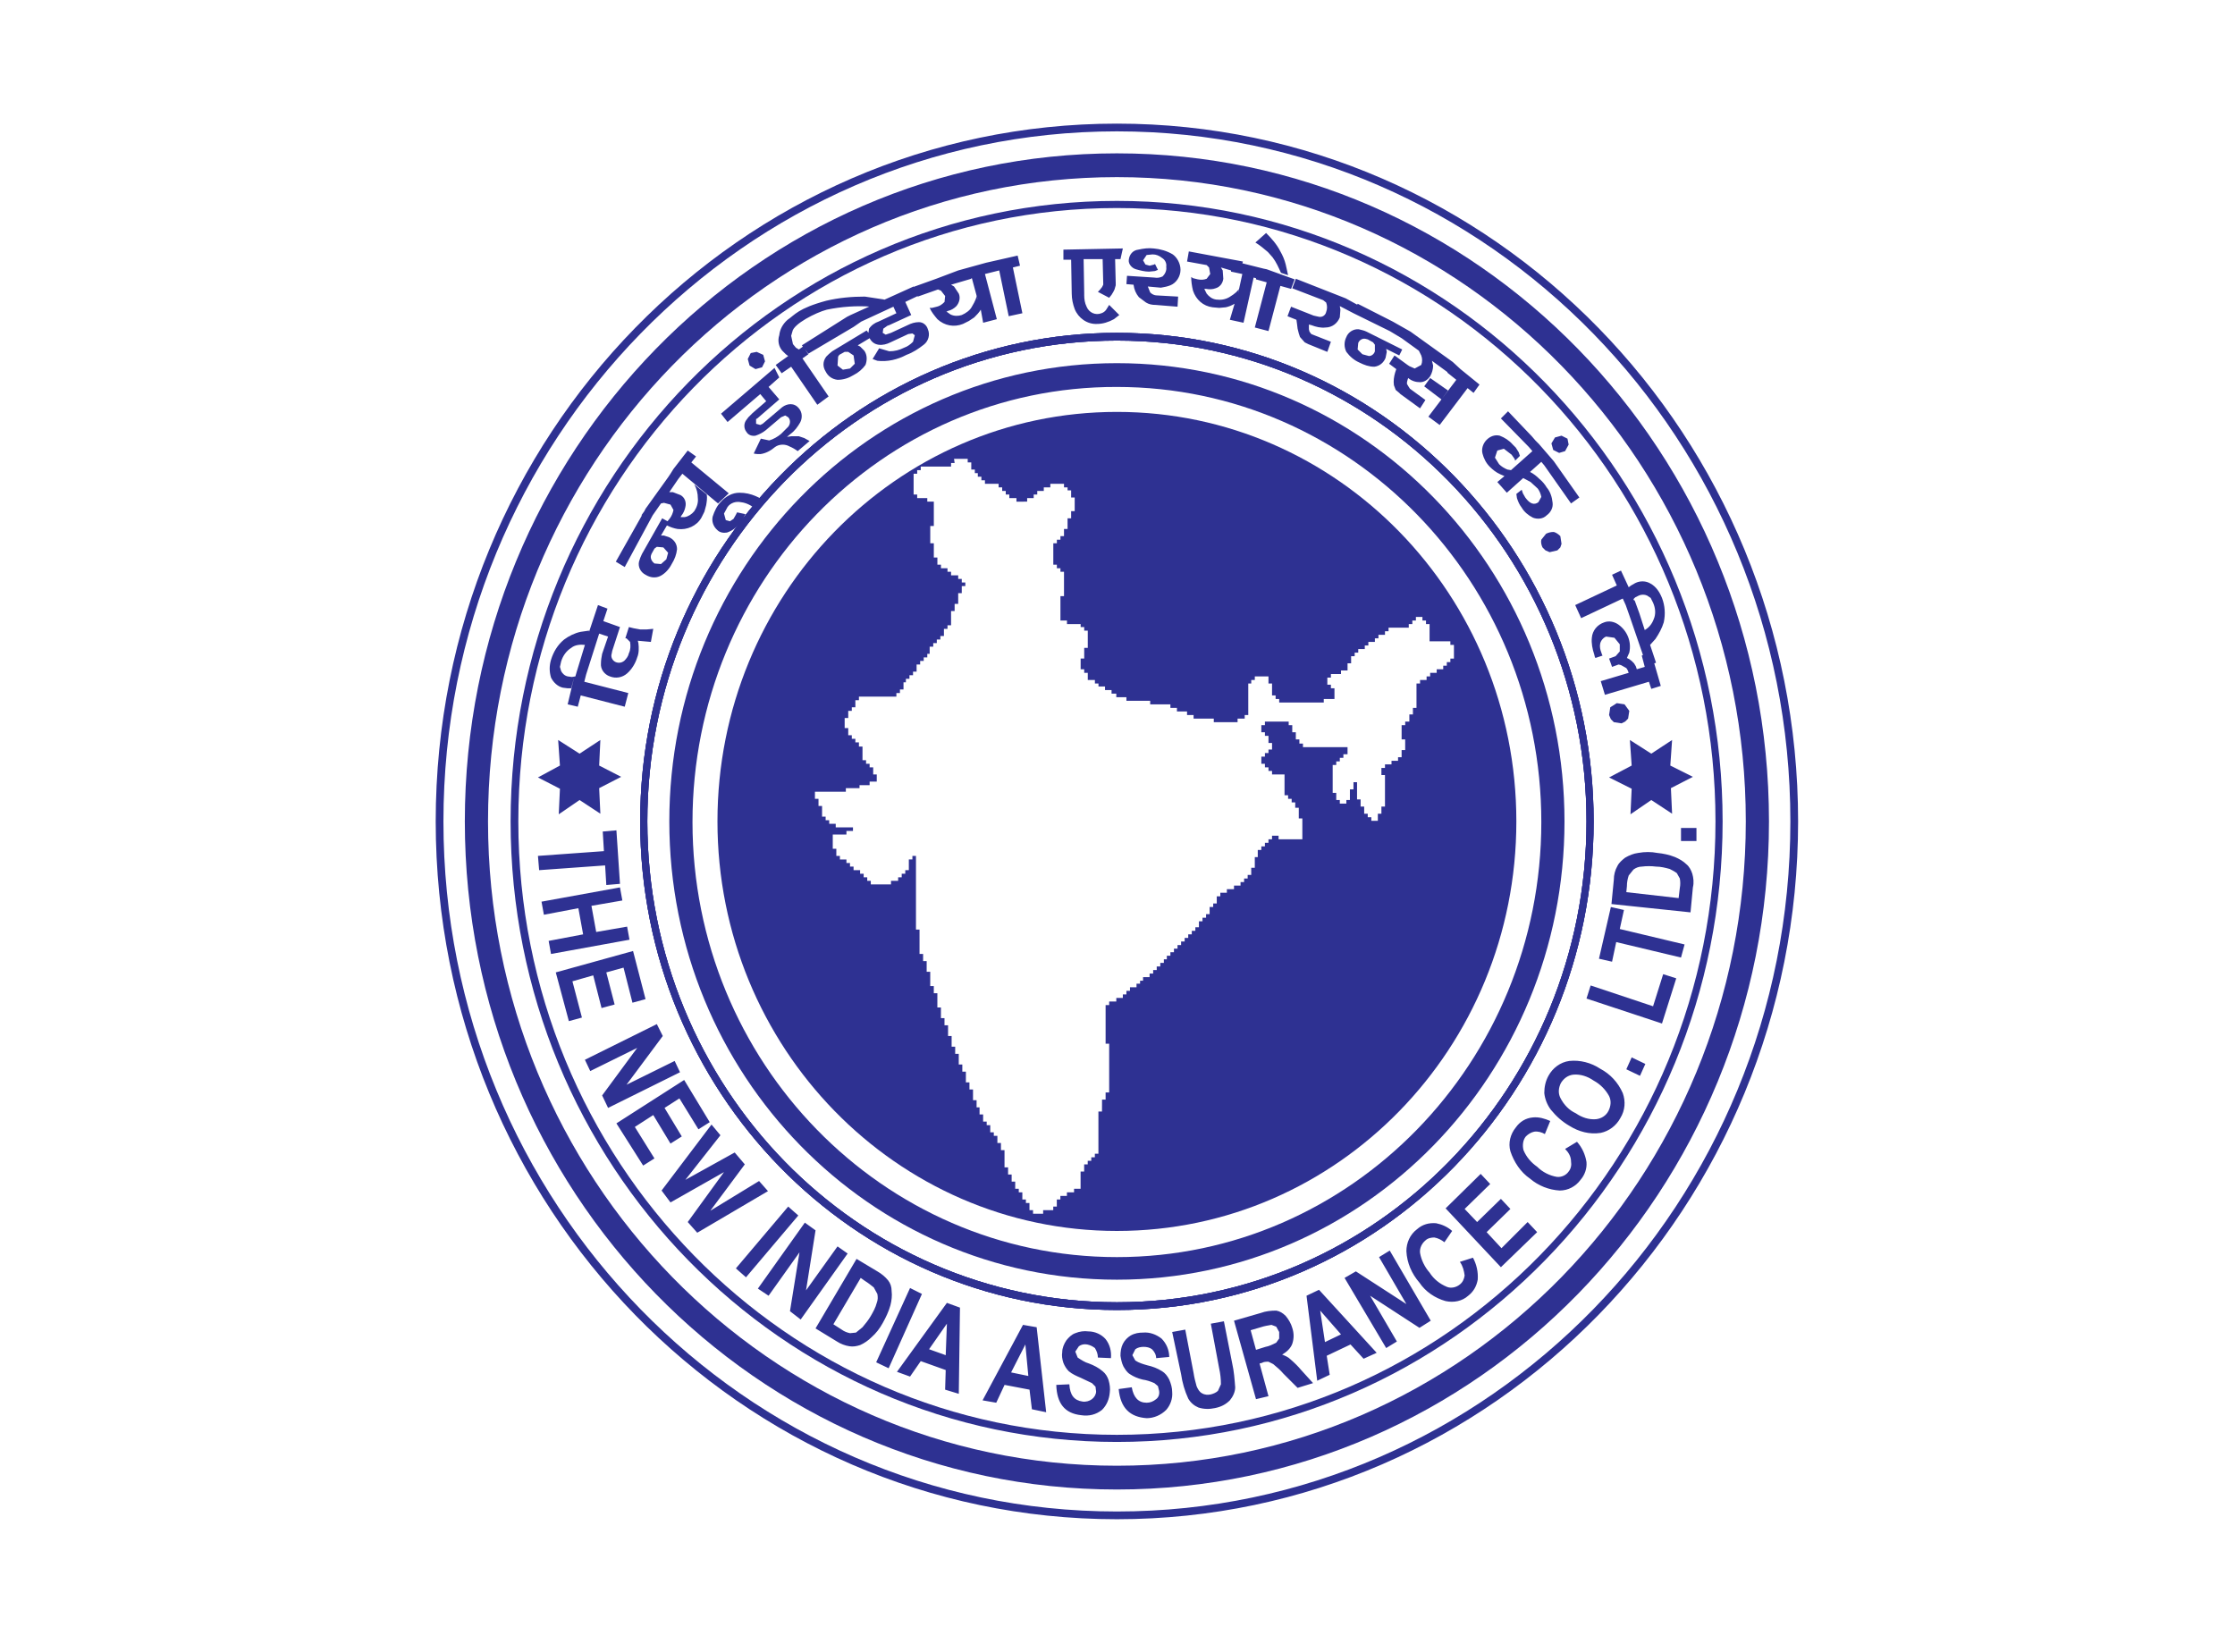 <?xml version="1.0" encoding="utf-8"?>
<!-- Generator: Adobe Illustrator 26.0.3, SVG Export Plug-In . SVG Version: 6.00 Build 0)  -->
<svg version="1.0" id="Layer_1" xmlns="http://www.w3.org/2000/svg" xmlns:xlink="http://www.w3.org/1999/xlink" x="0px" y="0px"
	 viewBox="0 0 376 278" style="enable-background:new 0 0 376 278;" xml:space="preserve">
<style type="text/css">
	.st0{clip-path:url(#SVGID_00000028296546859995031890000001293998393209124518_);}
	.st1{fill:#2E3192;}
	.st2{fill-rule:evenodd;clip-rule:evenodd;fill:#2E3192;}
</style>
<g>
	<defs>
		<rect id="SVGID_1_" x="73.2" y="20.5" width="229.6" height="237"/>
	</defs>
	<clipPath id="SVGID_00000171718827258790553270000016442812544209394108_">
		<use xlink:href="#SVGID_1_"  style="overflow:visible;"/>
	</clipPath>
	<g style="clip-path:url(#SVGID_00000171718827258790553270000016442812544209394108_);">
		<path class="st1" d="M285.4,141.5h-2.6v-2.2h2.6V141.5z M273.6,150.1l8.8,1l0.2-1.7c0.1-0.5,0.1-1.1,0-1.6l-0.5-0.9
			c-0.4-0.3-0.8-0.5-1.2-0.7c-0.7-0.2-1.5-0.4-2.3-0.4c-0.8-0.1-1.6-0.1-2.4,0c-0.5,0-1,0.2-1.4,0.5l-0.8,1
			c-0.2,0.6-0.3,1.2-0.3,1.8L273.6,150.1z M271.1,152.1l0.4-4.1c0-0.8,0.2-1.6,0.6-2.3c0.3-0.6,0.8-1,1.3-1.4
			c0.7-0.4,1.4-0.7,2.2-0.8c1.1-0.2,2.2-0.2,3.2,0c1,0.1,2,0.3,3,0.7c0.7,0.3,1.4,0.7,1.9,1.2c0.5,0.4,0.8,1,1,1.6
			c0.2,0.7,0.3,1.5,0.1,2.3l-0.4,4.2L271.1,152.1L271.1,152.1z M282.8,161.1l-10.9-2.6l-0.7,3.3l-2.2-0.5l2-8.7l2.2,0.5l-0.7,3.2
			l10.9,2.6L282.8,161.1L282.8,161.1z M279.6,172.2l-12.7-4.2l0.7-2.2l10.5,3.5l1.7-5.4l2.2,0.7L279.6,172.2z M275.9,181l-2.3-1.1
			l0.9-2l2.3,1.1L275.9,181z M265.1,187.3c1,0.7,2.2,1.1,3.4,1c0.9-0.1,1.7-0.6,2.1-1.4c0.4-0.8,0.5-1.7,0.1-2.5
			c-0.6-1.1-1.5-2-2.6-2.6c-1-0.7-2.2-1.1-3.4-1c-0.9,0.1-1.6,0.6-2.1,1.4c-0.4,0.8-0.5,1.7-0.1,2.5
			C263.1,185.9,264,186.8,265.1,187.3 M264,189.4c-1.2-0.7-2.2-1.6-3.1-2.7c-0.6-0.8-1-1.8-1.1-2.8c0-1,0.2-2,0.7-2.9
			c0.7-1.3,2-2.3,3.5-2.5c1.8-0.2,3.7,0.3,5.2,1.3c1.7,0.9,3,2.3,3.8,4.1c0.5,1.4,0.4,2.9-0.4,4.2c-0.7,1.3-1.9,2.2-3.3,2.5
			C267.4,190.9,265.6,190.4,264,189.4 M263.3,193.3l2-1.2c0.9,1,1.4,2.2,1.6,3.4c0.1,1.1-0.3,2.2-1,3c-0.8,1.1-2.1,1.8-3.5,1.8
			c-1.8-0.1-3.6-0.8-5-2c-1.6-1.1-2.7-2.8-3.3-4.6c-0.4-1.4,0-2.9,0.9-4c0.7-1,1.7-1.6,2.9-1.7c1-0.1,2,0.2,2.9,0.6l-0.9,2.2
			c-0.5-0.3-1.2-0.5-1.8-0.4c-0.5,0.1-1,0.4-1.4,0.8c-0.5,0.6-0.6,1.5-0.4,2.3c0.5,1.2,1.3,2.1,2.3,2.8c0.9,0.9,2.1,1.5,3.3,1.7
			c0.8,0.1,1.6-0.3,2-0.9c0.4-0.5,0.5-1.1,0.4-1.7C264.3,194.6,263.9,193.9,263.3,193.3 M252.5,213.2l-9.3-9.9l5.9-5.8l1.6,1.7
			l-4.3,4.2l2.1,2.2l4-3.9l1.6,1.7l-4,3.9l2.5,2.7l4.4-4.4l1.6,1.7L252.5,213.2L252.5,213.2z M245.6,212.3l2.2-0.7
			c0.6,1.1,0.9,2.4,0.8,3.7c-0.2,1.1-0.7,2-1.6,2.7c-1,0.9-2.4,1.2-3.8,0.9c-1.8-0.5-3.4-1.6-4.4-3.1c-1.3-1.5-2.1-3.3-2.2-5.3
			c0-1.4,0.6-2.8,1.8-3.7c0.9-0.8,2-1.1,3.2-1c1,0.2,1.9,0.6,2.7,1.3L243,209c-0.5-0.4-1.1-0.7-1.7-0.8c-0.5,0-1.1,0.1-1.5,0.5
			c-0.6,0.5-1,1.3-0.9,2.1c0.2,1.2,0.8,2.4,1.6,3.3c0.7,1.1,1.7,1.9,2.9,2.4c0.7,0.3,1.6,0.1,2.2-0.4c0.5-0.4,0.7-0.9,0.8-1.5
			C246.3,213.8,246.1,213,245.6,212.3 M233.2,226.8l-7-11.8l1.9-1.1l8.5,5.5l-4.6-7.9l1.8-1.1l6.9,11.8l-1.9,1.2l-8.3-5.4l4.5,7.7
			L233.2,226.8z M225.6,224.5l-3.5-4l0.8,5.3L225.6,224.5z M231.6,227.6l-2.2,1l-2.2-2.4l-4,1.9l0.5,3.2l-2.1,1l-1.8-14.3l2.1-1
			L231.6,227.6z M211.3,227.1l1.6-0.5c0.6-0.1,1.2-0.4,1.8-0.7l0.5-0.7v-1.1l-0.5-0.9l-0.8-0.3c-0.6,0.1-1.2,0.2-1.8,0.4l-1.7,0.5
			L211.3,227.1z M211.3,235.4l-3.7-13.2l4.5-1.3c0.8-0.3,1.7-0.4,2.6-0.4c0.6,0.1,1.1,0.4,1.6,0.9c0.5,0.6,0.9,1.3,1.1,2
			c0.3,0.9,0.3,1.8,0,2.7c-0.3,0.8-1,1.4-1.7,1.8c0.5,0.2,1,0.4,1.4,0.8c0.7,0.6,1.3,1.2,1.8,1.8l2,2.2l-2.6,0.8l-2.4-2.4
			c-0.5-0.6-1.1-1.1-1.7-1.6l-0.8-0.4c-0.4,0-0.8,0-1.1,0.2l-0.4,0.1l1.5,5.5L211.3,235.4z M197.2,224.1l2.2-0.4l1.4,7.3
			c0.1,0.7,0.3,1.5,0.5,2.2c0.2,0.5,0.5,1,0.9,1.2c0.5,0.3,1,0.3,1.5,0.2c0.4-0.1,0.9-0.3,1.2-0.6l0.5-1.1c0-0.9-0.1-1.8-0.3-2.7
			l-1.4-7.5l2.2-0.4l1.4,7.1c0.3,1.3,0.4,2.7,0.5,4c0,0.8-0.4,1.6-0.9,2.2c-0.7,0.7-1.5,1.1-2.5,1.3c-0.9,0.2-1.9,0.2-2.8-0.1
			c-0.7-0.3-1.3-0.8-1.7-1.5c-0.6-1.3-1-2.7-1.2-4.1L197.2,224.1z M188.2,233.7l2.2-0.3c0.3,1.7,1.1,2.6,2.5,2.6
			c0.6,0,1.1-0.2,1.6-0.6c0.4-0.3,0.6-0.8,0.5-1.4l-0.2-0.8l-0.6-0.5c-0.7-0.3-1.3-0.5-2-0.6c-0.8-0.2-1.5-0.5-2.1-0.9
			c-0.5-0.3-0.8-0.8-1.1-1.3c-0.3-0.6-0.4-1.2-0.5-1.8c0-0.7,0.1-1.4,0.4-2c0.3-0.6,0.8-1.1,1.3-1.4c0.7-0.4,1.4-0.5,2.1-0.5
			c1.1-0.1,2.2,0.3,3.1,1c0.8,0.8,1.3,1.9,1.3,3.1l-2.2,0.2c0-0.6-0.3-1.1-0.7-1.5c-0.4-0.3-0.9-0.4-1.4-0.4c-0.5,0-1,0.1-1.4,0.4
			l-0.5,1l0.5,0.9c0.6,0.4,1.3,0.6,2,0.8c0.9,0.2,1.7,0.5,2.5,1c0.5,0.3,0.9,0.8,1.2,1.4c0.3,0.7,0.5,1.4,0.5,2.1
			c0.1,1.1-0.3,2.2-1,3c-0.9,0.9-2.1,1.4-3.3,1.4C190.1,238.4,188.5,236.9,188.2,233.7 M177.7,233l2.2-0.1c0.1,1.8,0.8,2.7,2.2,2.9
			c0.6,0.1,1.2-0.1,1.6-0.4c0.4-0.3,0.7-0.8,0.7-1.3l-0.1-0.8l-0.6-0.6c-0.6-0.3-1.3-0.6-1.9-0.9c-0.7-0.3-1.4-0.6-2-1.1
			c-0.4-0.4-0.7-0.9-0.9-1.4c-0.2-0.6-0.3-1.2-0.2-1.8c0-0.7,0.3-1.4,0.7-2c0.4-0.5,0.9-1,1.5-1.2c0.7-0.3,1.5-0.4,2.2-0.3
			c1.1,0,2.2,0.5,2.9,1.3c0.7,0.9,1,2,0.9,3.2l-2.2-0.1c0-0.6-0.2-1.1-0.5-1.6c-0.4-0.3-0.8-0.5-1.3-0.6c-0.5-0.1-1,0-1.4,0.3
			l-0.6,0.9l0.4,1c0.6,0.4,1.2,0.8,1.9,1c0.8,0.3,1.6,0.7,2.3,1.3c0.5,0.4,0.8,0.9,1,1.5c0.2,0.7,0.3,1.4,0.2,2.1
			c-0.1,1.1-0.5,2.1-1.3,2.9c-1,0.8-2.2,1.1-3.5,0.9C179.1,237.8,177.8,236.1,177.7,233 M173,231.5l-0.5-5.3l-2.4,4.7L173,231.5z
			 M176,237.6l-2.4-0.5l-0.4-3.3L169,233l-1.4,3l-2.3-0.4l6.8-12.7l2.3,0.4L176,237.6z M159.1,228l0.2-5.3l-3,4.3L159.1,228z
			 M161.3,234.5l-2.3-0.7l0.1-3.3l-4.2-1.5l-1.8,2.6l-2.2-0.8l8.4-11.6l2.2,0.8L161.3,234.5z M147.4,229.2l5.7-12.5l2,1l-5.6,12.5
			L147.4,229.2z M144.8,215l-4.6,7.8l1.4,0.9c0.4,0.3,0.9,0.5,1.4,0.6l1-0.1l1.1-0.9c0.5-0.6,1-1.2,1.4-1.9c0.4-0.7,0.8-1.4,1-2.2
			c0.2-0.5,0.2-1,0.1-1.5l-0.6-1.1c-0.5-0.4-1-0.8-1.5-1.1L144.8,215L144.8,215z M144.1,211.8l3.5,2.1c0.7,0.4,1.3,0.9,1.8,1.5
			c0.4,0.5,0.6,1.1,0.6,1.8c0.1,0.8,0,1.6-0.2,2.4c-0.3,1.1-0.8,2.1-1.3,3c-0.5,0.9-1.1,1.7-1.9,2.4c-0.5,0.5-1.2,1-1.9,1.3
			c-0.6,0.2-1.2,0.3-1.8,0.2c-0.7-0.1-1.5-0.4-2.1-0.8l-3.6-2.2L144.1,211.8L144.1,211.8z M127.5,216.8l7.9-11.1l1.8,1.3l-1.6,10.1
			l5.3-7.4l1.7,1.2l-7.9,11.1l-1.8-1.4l1.6-9.9l-5.2,7.3L127.5,216.8z M123.8,213.4l8.8-10.4l1.7,1.5l-8.8,10.4L123.8,213.4z
			 M111.3,200.3l8.4-11.1l1.5,1.8l-5.9,7.5l8.3-4.6l1.7,2l-5.8,7.8l8.2-5l1.5,1.7l-11.9,7l-1.6-1.8l6.1-8.4l-9,5.1L111.3,200.3
			L111.3,200.3z M103.7,189l11.4-7.3l4.3,7.1l-1.9,1.2l-3.2-5.2l-2.5,1.6l2.9,4.8l-1.9,1.2l-2.9-4.8l-3.1,2l3.3,5.3l-1.9,1.2
			L103.7,189z M98.4,178.3l12.1-6l1,2l-6.1,8.2l8.1-4l0.9,1.9l-12.1,6l-1-2.1l5.9-8l-7.9,3.9L98.4,178.3z M93.5,163.6l13-3.6
			l2.1,8.1l-2.2,0.6l-1.5-5.9l-2.9,0.8l1.4,5.4l-2.2,0.6l-1.4-5.5l-3.5,1l1.6,6.1l-2.2,0.6L93.5,163.6z M91.1,151.7l13.2-2.4
			l0.4,2.2l-5.2,0.9l0.8,4.4l5.2-0.9l0.4,2.2l-13.2,2.4l-0.4-2.2l5.8-1.1l-0.8-4.4l-5.8,1.1L91.1,151.7z M90.5,144l11.1-0.8
			l-0.2-3.3l2.3-0.2l0.6,9l-2.3,0.2l-0.2-3.3l-11.1,0.8L90.5,144z"/>
		<path class="st1" d="M272,118.3l1.3,0.2l0.8,1.1l-0.2,1.3l-0.5,0.5l-0.6,0.3l-1.3-0.2L271,121l-0.3-0.7l0.2-1.3L272,118.3
			 M273.5,101.8l-0.5-1.1l-7,3.3l-1-2.2l7-3.3l-0.8-1.8l1.5-0.7l1.3,2.8l0.4-0.3l0.7-0.4c0.8-0.4,1.8-0.4,2.6,0.1
			c0.9,0.5,1.5,1.4,1.9,2.4c0.5,1.3,0.6,2.7,0.3,4.1c-0.3,1-0.8,1.9-1.4,2.8l-0.9,1l1,3l-0.3,0.1l1.1,3.8l-1.6,0.5l-0.4-1.2
			l-7.4,2.2l-0.7-2.3l4.7-1.4l-0.2-0.5l-0.2-0.3l-0.9-0.5l-0.4-0.1l-1.1,0.4l-0.5-1.4l1.1-0.4l0.7-0.8v-1.2l-0.9-1.1l-1.4-0.2
			c-0.5,0.2-0.9,0.7-1,1.2c-0.1,0.5,0,1,0.2,1.5l0.1,0.3l0.1,0.2l-1.2,0.4l-0.1-0.2l-0.1-0.4c-0.3-0.9-0.5-1.9-0.4-2.8
			c0.1-1.2,0.9-2.2,2.1-2.6c0.8-0.3,1.7-0.1,2.4,0.4c1.5,1.1,2.2,2.9,1.8,4.7l-0.4,0.9l0.4,0.2l0.4,0.3l0.4,0.4l0.3,0.5l0.2,0.6
			L274,113l2.7-0.8l-0.5-1.9l0.2-0.1l-2.3-6.7L273.5,101.8l1.5-0.8l0.8,2.2l0.9,2.8c0.7-0.4,1.2-1,1.5-1.8c0.4-0.9,0.3-1.9-0.1-2.8
			l-0.4-0.8l-0.6-0.4c-0.4-0.2-1-0.2-1.4,0l-0.6,0.3l-0.3,0.3l0.2,0.4L273.5,101.8z M260.1,89.8c0.4-0.2,0.8-0.3,1.3-0.3
			c0.4,0.1,0.8,0.4,1.1,0.7l0.2,1.3l-0.2,0.6l-0.5,0.5l-1.3,0.3l-0.7-0.3l-0.5-0.5c-0.2-0.4-0.3-0.9-0.2-1.3L260.1,89.8 M257.4,79.4
			c0.6,0.3,1.1,0.7,1.6,1.2c0.5,0.4,0.9,0.9,1.2,1.4c0.6,0.7,0.9,1.6,1,2.6c0.1,0.8-0.3,1.6-1,2.1c-0.6,0.6-1.5,0.7-2.3,0.4
			c-0.8-0.4-1.5-1-1.9-1.7c-0.4-0.5-0.6-1-0.8-1.6l-0.1-0.7l0.9-0.7l0.2,0.6l0.4,0.7c0.8,1.1,1.5,1.3,2.2,0.8l0.5-0.9
			c-0.1-0.5-0.3-1-0.6-1.4l-1.2-1.1l-1.3-0.7L257.4,79.4L257.4,79.4z M263.3,75.9l-1,0.3l-1-0.5l-0.3-1.1l0.6-1l1.1-0.3l1,0.5l0.2,1
			L263.3,75.9 M252.5,70.4l1.2-1.2l4,4.2l0,0l0.6,0.7l0.6,0.6l0,0l2.5,2.9l0,0l4.3,6.1l-1.4,1l-4.5-6.4l0,0l-0.5-0.6l-5.8,5.2
			l-1.6-1.8l1.2-1l-0.7-0.3c-0.7-0.3-1.3-0.8-1.8-1.3c-0.6-0.6-1-1.4-1.2-2.2c-0.2-0.8,0.1-1.7,0.7-2.3c0.6-0.6,1.4-0.9,2.2-0.7
			c0.8,0.3,1.6,0.8,2.2,1.5l0.5,0.5l0.5,0.8l0.2,0.6l-0.8,0.8l-0.1-0.3l-0.5-0.7l-1.3-1l-1.1,0.3l-0.4,1.2l0.7,1.1
			c0.4,0.4,0.9,0.7,1.4,0.9l0.6,0.1l3.6-3.2l-0.6-0.7L252.5,70.4z M242.5,67.2l-2.9-2.2l1-1.4l3,2.1L242.5,67.2z M235.4,59.8
			l-2.2-1.1l0.1,0.5l-0.2,1c-0.3,0.8-1,1.4-1.9,1.5c-0.9,0-1.7-0.3-2.5-0.7c-0.9-0.4-1.6-1-2.2-1.8c-0.4-0.8-0.4-1.7,0-2.5
			c0.3-0.8,1.2-1.4,2.1-1.3c0.4,0.1,0.9,0.2,1.3,0.4l6,3L235.4,59.8z M227.7,52.7l0.7-1.6l5.9,3l3,1.7l7.1,5.1l1.3,1.2l3.2,2.6
			l-1,1.4l-1-0.8l-4.7,6.2l-1.9-1.4l4.7-6.2l-1.5-1.2v-0.1l-2.6-1.9l0.1,0.4l0.1,0.4c0,0.6-0.2,1.3-0.5,1.8c-0.4,0.6-1,1-1.7,1
			c-0.7,0-1.4-0.2-2-0.7l-0.1,0.3l-0.1,0.4v0.3l0.3,0.5l0.2,0.3l2.6,1.9l-0.9,1.4l-3.3-2.4l-0.2-0.2l-0.6-0.5l-0.3-0.8
			c-0.1-0.7,0-1.4,0.2-2.1l0.2-0.6l-1.2-0.9l0.9-1.4l2.2,1.6l0.3,0.2L238,62l1.1-0.6c0.2-0.5,0.2-1.1,0-1.6l-0.4-0.8l-2.9-2.1
			l-2-1.2L227.7,52.7L227.7,52.7z M231.3,59.1V58l-0.3-0.4l-0.9-0.5l-0.4-0.1c-0.5-0.1-1,0.2-1.2,0.7l-0.1,1.1l0.8,0.8l1.1,0.3
			C230.8,59.9,231.2,59.5,231.3,59.1 M227.7,52.7l-2.3-1.2l0.1,0.6l-0.1,1.3c-0.4,1-1.3,1.7-2.4,1.7c-0.8,0.1-1.6-0.1-2.4-0.4
			l-0.4-0.1v0.8l0.1,0.4l0.3,0.4l0.5,0.2l2.8,1.1l-0.6,1.7l-3.2-1.3l-0.6-0.3l-0.8-0.9l-0.2-0.6l-0.2-0.8l-0.1-0.8l-0.1-0.7
			l-1.5-0.6l0.6-1.6l3.8,1.5l0.9,0.2c0.6,0.1,1.1-0.3,1.2-0.8c0.2-0.5,0.2-1.1,0-1.6l-0.5-0.4l-5.2-2l0.6-1.6l8.4,3.3l2,1.1
			L227.7,52.7L227.7,52.7z M216.7,46.3l-1.2-0.4c-0.4-0.9-0.8-1.8-1.4-2.6l-0.8-0.9c-0.7-0.6-1.3-1.1-2.1-1.6l1.8-1.6
			c0.9,0.9,1.8,1.9,2.4,3.1c0.4,0.7,0.7,1.4,0.9,2.2L216.7,46.3L216.7,46.3z M207.7,51.1c-0.5,0.3-1,0.5-1.5,0.6l-1.1,0.1l-1.1-0.1
			c-1.6-0.2-2.8-1.3-3.3-2.8c-0.2-0.8-0.3-1.6-0.3-2.3l0.3,0.2l0.8,0.2c0.5,0.1,1,0.1,1.5-0.1l0.6-0.8l-0.2-1.1l-0.4-0.4l-3.3-0.6
			l0.3-1.7l9.1,1.7l-0.1,0.3l3.6,0.9l0.5,0.1l4.7,1.7l-0.6,1.6l-1.8-0.5l-2,7.6l-2.3-0.6l2-7.6l-1.8-0.5v-0.2l-0.4-0.1l-1.7,7.6
			l-2.3-0.5L207.7,51.1z M205.4,45l0.3,0.5l0.1,1.4c-0.1,0.8-0.6,1.4-1.3,1.6c-0.5,0.2-1.1,0.2-1.6,0.1h-0.2h-0.1l0.4,0.8
			c0.4,0.5,0.9,0.9,1.6,1c0.8,0.1,1.5,0,2.2-0.4c1-0.6,1.5-1.1,1.6-1.4l-0.1,0.7l0.7-3.2l-1.9-0.4v-0.2L205.4,45z M198.6,45.4
			c0,1.1-0.7,2.2-1.7,2.6c-0.5,0.2-1,0.3-1.6,0.4l-2.2-0.2l0.4,1c0.3,0.3,0.7,0.5,1.1,0.5l3.6,0.2l-0.1,1.7l-3.7-0.3
			c-0.6,0-1.1-0.1-1.6-0.4l-1.2-0.9c-0.5-0.6-0.8-1.3-0.9-2.1l-1.2-0.1l0.1-1.4l4.6,0.3c0.5,0.1,1,0,1.4-0.2c0.4-0.4,0.7-1,0.6-1.6
			c0.1-0.6-0.2-1.2-0.7-1.5c-0.5-0.4-1-0.6-1.6-0.6l-1,0.1l-0.6,0.9l0.4,0.7l0.7,0.2l0.8-0.2l0.1-0.1l0.5,1l-0.5,0.2l-1,0.1
			c-0.7,0-1.5-0.2-2.2-0.4c-0.7-0.2-1.3-0.9-1.2-1.6c0.1-0.9,0.7-1.6,1.6-1.7c0.9-0.2,1.7-0.3,2.6-0.2c1.1,0.1,2.2,0.4,3.2,1
			C198,43.3,198.6,44.3,198.6,45.4 M188.5,43.6h-0.9l0.1,4V48l-0.2,0.7l-0.2,0.4l-0.3,0.5l-0.4,0.5l-1.9-1l0.3-0.3l0.4-0.5l0.2-0.4
			v-0.3l-0.1-4l-3.2,0l0.1,5.7v0.4c0,0.6,0.1,1.3,0.4,1.9c0.4,1,1.5,1.5,2.5,1.1c0.3-0.1,0.6-0.3,0.8-0.6l0.5-0.8l1.7,1.7l-0.9,0.7
			c-0.9,0.5-1.9,0.8-2.8,0.8c-1.7,0.1-3.2-1-3.8-2.5c-0.3-0.8-0.5-1.7-0.5-2.6l-0.1-5.7h-1.3V42l10-0.2L188.5,43.6L188.5,43.6z
			 M165,52.1c-0.3,0.5-0.7,0.9-1.1,1.3L163,54l-1,0.5c-1.5,0.6-3.1,0.3-4.3-0.8c-0.5-0.6-1-1.2-1.3-1.9h0.4l0.8-0.2
			c0.5-0.1,0.9-0.4,1.3-0.8l0.1-1l-0.7-0.9l-0.5-0.2l-3.4,1.2l-0.8-1.6l3.9-1.4l3.7-1.4l4.7-1.3l0,0l5.3-1.2l0.4,1.7l-1.2,0.3
			l1.6,7.7l-2.3,0.5l-1.6-7.7l-1.2,0.3l0,0l-1.2,0.3l2,7.6l-2.3,0.6L165,52.1z M160,47.9l0.5,0.3l0.8,1.2c0.3,0.7,0.1,1.5-0.4,2.1
			c-0.4,0.4-0.9,0.7-1.4,0.8l-0.2,0.1h-0.1l0.7,0.5c0.6,0.3,1.3,0.3,1.9,0.1c0.7-0.3,1.4-0.8,1.7-1.4c0.6-1,0.9-1.7,0.7-2l0.3,0.9
			l-1-3.7h-0.1v0.1L160,47.9z M136,59.5l-1.1-1.4l7.6-4.8l0.6-0.3l10.6-4.8l0.7,1.6l-2.1,1l1,2.2l-3.7,1.7l-0.3,0.1l-0.7,0.5
			l-0.1,0.7l0.5,0.3l0.9-0.3l2.8-1.3c0.6-0.3,1.2-0.5,1.9-0.5c0.7,0,1.3,0.5,1.5,1.2c0.4,0.9,0.1,2-0.7,2.6
			c-0.9,0.7-1.8,1.3-2.9,1.7c-1.5,0.8-3.2,1.2-4.9,1l-0.8-0.3l1.1-1.8l1.7,0.5c0.9,0,1.7-0.2,2.5-0.6c0.6-0.2,1.1-0.6,1.5-1l0.3-1.1
			l-0.4-0.3l-0.7,0.1l-3,1.4c-0.6,0.3-1.3,0.5-2,0.4c-0.7-0.1-1.2-0.5-1.5-1.1l-2,1.2l0.4,0.2l0.7,0.7c0.5,0.7,0.5,1.6,0.2,2.4
			c-0.5,0.7-1.2,1.3-2,1.7c-0.8,0.5-1.7,0.8-2.7,0.8c-0.9-0.1-1.6-0.6-2-1.4c-0.5-0.8-0.5-1.7,0.1-2.5c0.3-0.3,0.6-0.6,1-0.9
			l5.8-3.5l0.3,0.4l0.1-0.7c0.4-0.6,1-1,1.6-1.2l3-1.4l-0.5-1.1l-5.4,2.5l-1.3,0.9L136,59.5z M143.6,59.8l-0.9-0.6h-0.6l-0.9,0.5
			L141,60l-0.1,1.5l0.9,0.7l1.2-0.2l0.8-0.8L143.6,59.8 M136,59.6l-1,0.7l4.4,6.4l-1.9,1.4l-4.4-6.4l-1.6,1.1l-1-1.4l2.1-1.5
			l-0.4-0.3l-0.6-0.6c-0.6-0.7-0.8-1.7-0.5-2.6c0.1-1,0.6-1.9,1.4-2.6c1.2-0.8,1.7-1.9,6.5-3.2c2.1-0.5,4.3-0.7,6.5-0.7l3.3,0.5
			l-2.2,1.2c-2.5-0.2-5.1,0-7.5,0.5c-1.9,0.5-5.6,2.4-5.8,3.7l-0.2,0.7l0.3,1.4l0.5,0.6l0.5,0.3l0.7-0.5L136,59.6z M128.4,59.7
			l0.3,1.1l-0.5,1l-1.1,0.3l-1-0.6l-0.3-1.1l0.5-1l1-0.2L128.4,59.7 M131.1,63.5l-1.8,1.6l1.8,2.1l-3.7,3.2l-0.2,0.1v0.8l0.7,0.2
			l0.4-0.2l3.3-2.8c0.4-0.3,0.9-0.5,1.4-0.5c0.5,0,1,0.2,1.4,0.7c0.6,0.7,0.6,1.7,0.2,2.4c-0.4,0.7-0.9,1.4-1.6,1.9l-0.6,0.5
			l0.7-0.1h1.3l0.9,0.3l0.9,0.5l-2,1.7c-0.4-0.3-0.9-0.6-1.4-0.8c-0.7-0.4-1.7-0.4-2.4,0.1c-0.7,0.6-1.6,1.1-2.5,1.2
			c-0.4,0-0.7,0-1.1-0.1l1.2-2.5l1.4,0.3c0.7-0.2,1.4-0.6,2-1.1c0.4-0.4,0.8-0.8,1.2-1.2c0.4-0.5,0.4-1.2,0-1.6l-0.5-0.3l-0.7,0.3
			l-2.6,2.2c-0.5,0.4-1.1,0.7-1.7,0.9c-0.6,0.1-1.2-0.1-1.5-0.6c-0.5-0.6-0.5-1.5,0-2.1l0.3-0.4l0.7-0.7l2.3-2l-1-1.2l-5.5,4.7
			l-1.1-1.4l9-7.7L131.1,63.5z M128.5,84.1l-1.3,1.6c-0.7-0.6-1.6-1.1-2.5-1.2c-0.9-0.2-1.8,0.1-2.3,0.8l-0.6,1.1l0.3,1.1l0.7,0.2
			l0.6-0.4l0.4-0.7l0.2-0.4l1.4,0.3l-0.4,0.8l-0.5,0.7c-0.5,0.7-1.3,1.3-2.2,1.6c-0.6,0.1-1.2,0-1.6-0.4c-0.7-0.6-1-1.5-0.8-2.3
			c0.3-0.9,0.7-1.8,1.4-2.5c0.8-0.9,1.9-1.5,3.1-1.5c1,0,1.9,0.2,2.8,0.6L128.5,84.1z M105.1,95.4l-1.5-0.9l4.4-7.8h-0.1l0.5-0.7
			l0.2-0.4l0,0l3.8-5.3l0,0l0.4-0.6l0.5-0.8l0,0l2.4-3.1l1.4,1l-0.8,1l6.3,5.2l-1.8,1.7l-6-5l-0.7,0.9l-1.5,2.2h0.6l1.3,0.5
			c0.7,0.4,1,1.2,0.8,2c-0.1,0.5-0.3,1-0.7,1.5l-0.1,0.2h-0.1h0.8c0.6-0.1,1.2-0.5,1.6-1c0.4-0.6,0.7-1.4,0.6-2.2
			c0-0.8-0.2-1.6-0.6-2.3l2.1,1.7c0.1,0.6,0,1.2-0.1,1.8l-0.3,1.1l-0.5,1c-0.8,1.4-2.4,2.1-4,1.9c-0.6-0.1-1.2-0.3-1.8-0.6l-1,1.7
			h0.5l0.9,0.3c0.8,0.4,1.3,1.1,1.3,2c-0.1,0.9-0.4,1.7-0.9,2.5c-0.4,0.8-1.1,1.6-1.9,2c-0.8,0.4-1.7,0.3-2.5-0.2
			c-0.8-0.4-1.3-1.3-1.1-2.2c0.1-0.4,0.3-0.9,0.5-1.3l3.4-6l0.9,0.5l0.4-0.5c0.3-0.4,0.5-0.9,0.6-1.4l-0.5-0.9l-1.1-0.3l-0.5,0.1
			l-1.4,2L105.1,95.4z M111.6,92.1l-1.1-0.1l-0.4,0.3l-0.5,0.9l-0.1,0.3c-0.1,0.5,0.2,1,0.6,1.3l1.1,0.1l0.9-0.8l0.3-1.1L111.6,92.1
			 M98.6,113.5l-0.3,1.2l7.4,1.9l-0.6,2.3l-7.4-1.9l-0.5,1.9l-1.7-0.4l1.1-4.6l-0.5,1.9h-0.6l-0.8-0.1c-0.9-0.2-1.6-0.9-2-1.7
			c-0.3-1-0.3-2,0-3c0.4-1.3,1.1-2.5,2.2-3.4c0.8-0.6,1.8-1.1,2.8-1.3l1.4-0.2v0.2l1.5-4.5l1.6,0.6l-0.7,2.1l2.8,1l-1.3,4l-0.1,0.5
			c-0.2,0.6,0.2,1.2,0.7,1.4c0.5,0.2,1,0.1,1.4-0.2c0.4-0.4,0.7-0.8,0.8-1.3c0.3-0.6,0.3-1.3,0.2-1.9l-0.6-0.6h-0.1h-0.1l0.6-1.9
			l0.8,0.2l1.1,0.2h1.1l1.1-0.1l-0.4,2.2l-2.2-0.2l0.1,0.4c0.1,0.8,0.1,1.7-0.2,2.4c-0.3,1-0.9,2-1.7,2.7c-0.8,0.7-1.9,0.9-2.9,0.5
			c-0.9-0.3-1.6-1.2-1.5-2.2c0-0.5,0.1-1.1,0.2-1.6l1-2.9l-1.5-0.5L98.6,113.5l-1.6-0.4l1.4-4.6c-0.8-0.1-1.7,0-2.3,0.5
			c-0.8,0.5-1.4,1.3-1.7,2.3l-0.2,0.9l0.2,0.7c0.2,0.4,0.6,0.8,1.1,0.9l0.7,0.1l0.6-0.1l0.2-0.7L98.6,113.5z"/>
		<path class="st2" d="M187.9,57.3c43.6,0,79,36.2,79,80.9s-35.3,80.9-79,80.9s-79-36.2-79-80.9S144.2,57.3,187.9,57.3 M187.9,56
			c44.3,0,80.2,36.8,80.2,82.2s-35.9,82.2-80.2,82.2s-80.2-36.8-80.2-82.2S143.6,56,187.9,56"/>
		<path class="st2" d="M187.9,20.8c63.3,0,114.6,52.6,114.6,117.4s-51.3,117.4-114.6,117.4S73.3,203.1,73.3,138.2
			S124.6,20.8,187.9,20.8 M187.9,22.1c62.6,0,113.3,52,113.3,116.1s-50.7,116.1-113.3,116.1s-113.3-52-113.3-116.1
			S125.3,22.1,187.9,22.1"/>
		<path class="st2" d="M187.9,25.8c60.6,0,109.7,50.3,109.7,112.4s-49.1,112.4-109.7,112.4S78.2,200.3,78.2,138.2
			S127.3,25.8,187.9,25.8 M187.9,29.8c58.4,0,105.8,48.5,105.8,108.4s-47.4,108.4-105.8,108.4S82.1,198.1,82.1,138.2
			S129.4,29.8,187.9,29.8"/>
		<path class="st2" d="M187.9,33.8c56.3,0,101.9,46.8,101.9,104.4s-45.6,104.4-101.9,104.4S85.9,195.9,85.9,138.2
			S131.6,33.8,187.9,33.8 M187.9,35c55.6,0,100.7,46.2,100.7,103.2s-45.1,103.2-100.7,103.2S87.2,195.2,87.2,138.2
			S132.2,35,187.9,35"/>
		<path class="st2" d="M187.9,61.1c41.6,0,75.3,34.5,75.3,77.1s-33.7,77.1-75.3,77.1s-75.3-34.5-75.3-77.1S146.3,61.1,187.9,61.1
			 M187.9,65.1c39.4,0,71.4,32.8,71.4,73.2s-32,73.2-71.4,73.2s-71.4-32.8-71.4-73.2S148.4,65,187.9,65.1"/>
		<path class="st2" d="M160.6,77.9H160v0.6h-5.1v0.6h-0.6v0.6h-0.6v3.5h0.6v0.6h1.7v0.6h1.1v4.1h-0.6v2.9h0.6v2.4h0.6V95h0.6v0.6
			h1.1v0.6h0.6v0.6h1.2v0.6h0.6v0.6h0.6v0.6h-0.6v1.2h-0.6v1.8h-0.6v1.2H160v2.4h-0.6v0.6h-0.6v1.2h-0.6v0.6h-0.6v0.6h-0.6v0.6h-0.6
			v1.2H156v0.6h-0.6v0.6h-0.6v0.6h-0.6v1.2h-0.6v0.6h-0.6v0.6h-0.6v0.6H152v1.2h-0.6v0.6h-0.6v0.6h-6.3v0.6h-0.6v1.2h-0.6v0.6h-0.6
			v1.2h-0.6v1.7h0.6v1.2h0.6v0.6h0.6v0.6h0.6v0.7h0.6v2.3h0.6v0.6h0.6v0.6h0.6v1.2h0.6v1.2h-1.2v0.6h-1.7v0.5h-2.3v0.6h-5.2v1.2h0.6
			v1.2h0.6v1.8h0.6v0.6h0.6v0.6h1.1v0.6h2.9v0.6h-1.1v0.6h-2.3v2.4h0.6v1.2h0.6v0.6h1.1v0.6h0.6v0.6h0.6v0.6h1.1v0.6h0.6v0.6h0.6
			v0.6h0.6v0.6h3.4v-0.6h1.2v-0.6h0.6v-0.6h0.6v-0.6h0.6v-1.8h0.6v-0.6h0.6v12.4h0.6v4.1h0.6v1.2h0.6v1.8h0.6v2.4h0.6v1.2h0.6v2.4
			h0.6v1.8h0.6v1.2h0.6v1.8h0.6v1.8h0.6v1.2h0.6v1.8h0.6v1.2h0.6v1.8h0.6v1.2h0.6v1.8h0.6v1.2h0.5v1.2h0.6v1.2h0.6v0.6h0.6v1.2h0.6
			v0.6h0.6v1.2h0.6v1.2h0.6v2.9h0.6v1.2h0.6v1.2h0.6v1.2h0.6v0.6h0.6v1.2h0.6v0.6h0.6v1.2h0.6v0.6h1.7v-0.6h1.7v-0.6h0.6v-1.2h0.6
			v-0.6h1.1v-0.6h1.2v-0.6h1.1v-2.9h0.6v-1.2h0.6v-0.6h0.6v-0.6h0.6v-0.6h0.6v-7.1h0.6V185h0.6v-1.2h0.6v-8.2h-0.6v-6.5h0.6v-0.6
			h1.2v-0.6h1.1v-0.6h0.6v-0.6h0.6v-0.6h1.1v-0.6h0.6V165h0.5v-0.6h1.1v-0.6h0.6v-0.6h0.6v-0.6h0.6v-0.6h0.6v-0.6h0.5v-0.6h0.6v-0.6
			h0.6v-0.6h0.6v-0.6h0.6v-0.6h0.6v-0.6h0.6v-0.6h0.6v-0.6h0.6v-0.6h0.6V155h0.6v-0.6h0.6v-0.6h0.6v-1.2h0.6v-0.6h0.6v-1.2h0.6v-0.6
			h1.1v-0.6h1.2v-0.6h1.1v-0.6h0.6v-0.6h0.6v-0.6h0.6v-1.2h0.6v-1.8h0.5v-1.2h0.6v-0.6h0.6v-0.6h0.6v-0.6h0.6v-0.6h1.1v0.6h4v-3.5
			h-0.6v-1.8h-0.6V135h-0.6v-0.6h-0.6v-0.6h-0.6v-3.5H214v-0.6h-0.6v-0.6h-0.6v-0.6h-0.6v-1.2h0.6v-0.6h0.6v-0.6h0.6V125h-0.6v-1.2
			h-0.6v-0.6h-0.6V122h0.6v-0.6h4v0.6h0.6v1.2h0.6v1.2h0.6v0.7h0.6v0.6h7.5v1.2H226v0.6h-0.6v0.6h-0.6v0.6h-0.6v4.7h0.6v1.2h0.6v0.6
			h1.1v-0.6h0.6v-1.8h0.6v-1.2h0.6v2.9h0.6v1.2h0.6v1.2h0.6v0.6h0.6v0.6h1.1v-1.2h0.6v-1.2h0.6v-5.3h-0.6v-1.2h0.6v-0.6h1.1v-0.6
			h1.1v-0.6h0.6v-1.2h0.6v-1.8h-0.6V122h0.6v-0.6h0.7v-1.2h0.6v-1.1h0.6V115h0.6v-0.6h1.1v-0.6h0.6v-0.6h1.1v-0.6h1.1V112h0.6v-0.6
			h0.6v-0.6h0.6v-2.3h-0.6v-0.6h-3.5V105h-0.6v-0.6h-0.6v-0.6h-1.1v0.6h-0.6v0.6H237v0.6h-3.4v0.6H233v0.6h-1.1v0.6h-0.6v0.6h-1.1
			v0.6h-0.6v0.6h-1.1v0.6h-0.6v0.6h-0.6v1.2h-0.6v1.2h-1.1v0.6h-1.7v0.6h-0.6v1.2h0.6v0.6h0.6v1.8h-1.8v0.6h-7.5v-0.6h-0.6v-0.6H214
			V115h-0.6v-1.2h-2.3v0.6h-0.6v0.6H210v5.3h-0.6v0.6h-1.2v0.6h-4v-0.6h-3.4v-0.6h-1.1v-0.6h-1.7v-0.6h-1.1v-0.6h-3.4v-0.6h-4v-0.6
			h-1.7v-0.6H187v-0.6h-1.1v-0.6h-1.1V115h-0.6v-0.6H183v-1.2h-0.6v-0.6h-0.6v-1.8h0.6v-1.8h0.6v-2.9h-0.6v-0.6h-0.6V105h-2.3v-0.6
			h-1.1v-4.1h0.6v-4.1h-0.6v-0.6h-0.6V95h-0.6v-3.6h0.6v-0.6h0.6v-0.6h0.6v-1.2h0.6v-1.8h0.6v-1.2h0.6v-2.3h-0.6v-1.2h-0.6V82H179
			v-0.6h-2.3V82h-1.1v0.6h-1.1v0.6h-0.6v0.6h-1.1v0.6H171v-0.6h-1.2v-0.6h-0.6v-0.6h-0.6V82h-0.6v-0.6h-2.3v-0.6h-0.6v-0.6h-0.6
			v-0.6H164v-0.6h-0.6v-1.2h-0.6v-0.6h-2.3L160.6,77.9L160.6,77.9z M187.9,69.3c37.1,0,67.2,30.8,67.2,68.9s-30.1,68.9-67.2,68.9
			s-67.2-30.9-67.2-68.9S150.7,69.3,187.9,69.3"/>
		<polygon class="st2" points="93.9,124.5 97.5,126.8 101,124.5 100.8,128.8 104.5,130.7 100.8,132.6 101,136.9 97.5,134.6 94,137 
			94.2,132.7 90.5,130.8 94.2,128.8 		"/>
		<polygon class="st2" points="274.2,124.5 277.8,126.8 281.3,124.5 281,128.8 284.8,130.7 281.1,132.6 281.3,136.9 277.8,134.6 
			274.3,137 274.5,132.7 270.7,130.8 274.5,128.8 		"/>
		<path class="st2" d="M187.9,57.3c43.6,0,79,36.2,79,80.9s-35.3,80.9-79,80.9s-79-36.2-79-80.9S144.2,57.3,187.9,57.3 M187.9,56
			c44.3,0,80.2,36.8,80.2,82.2s-35.9,82.2-80.2,82.2s-80.2-36.8-80.2-82.2S143.6,56,187.9,56"/>
		<path class="st2" d="M187.9,57.3c43.6,0,79,36.2,79,80.9s-35.3,80.9-79,80.9s-79-36.2-79-80.9S144.2,57.3,187.9,57.3 M187.9,56
			c44.3,0,80.2,36.8,80.2,82.2s-35.9,82.2-80.2,82.2s-80.2-36.8-80.2-82.2S143.6,56,187.9,56"/>
	</g>
</g>
</svg>
